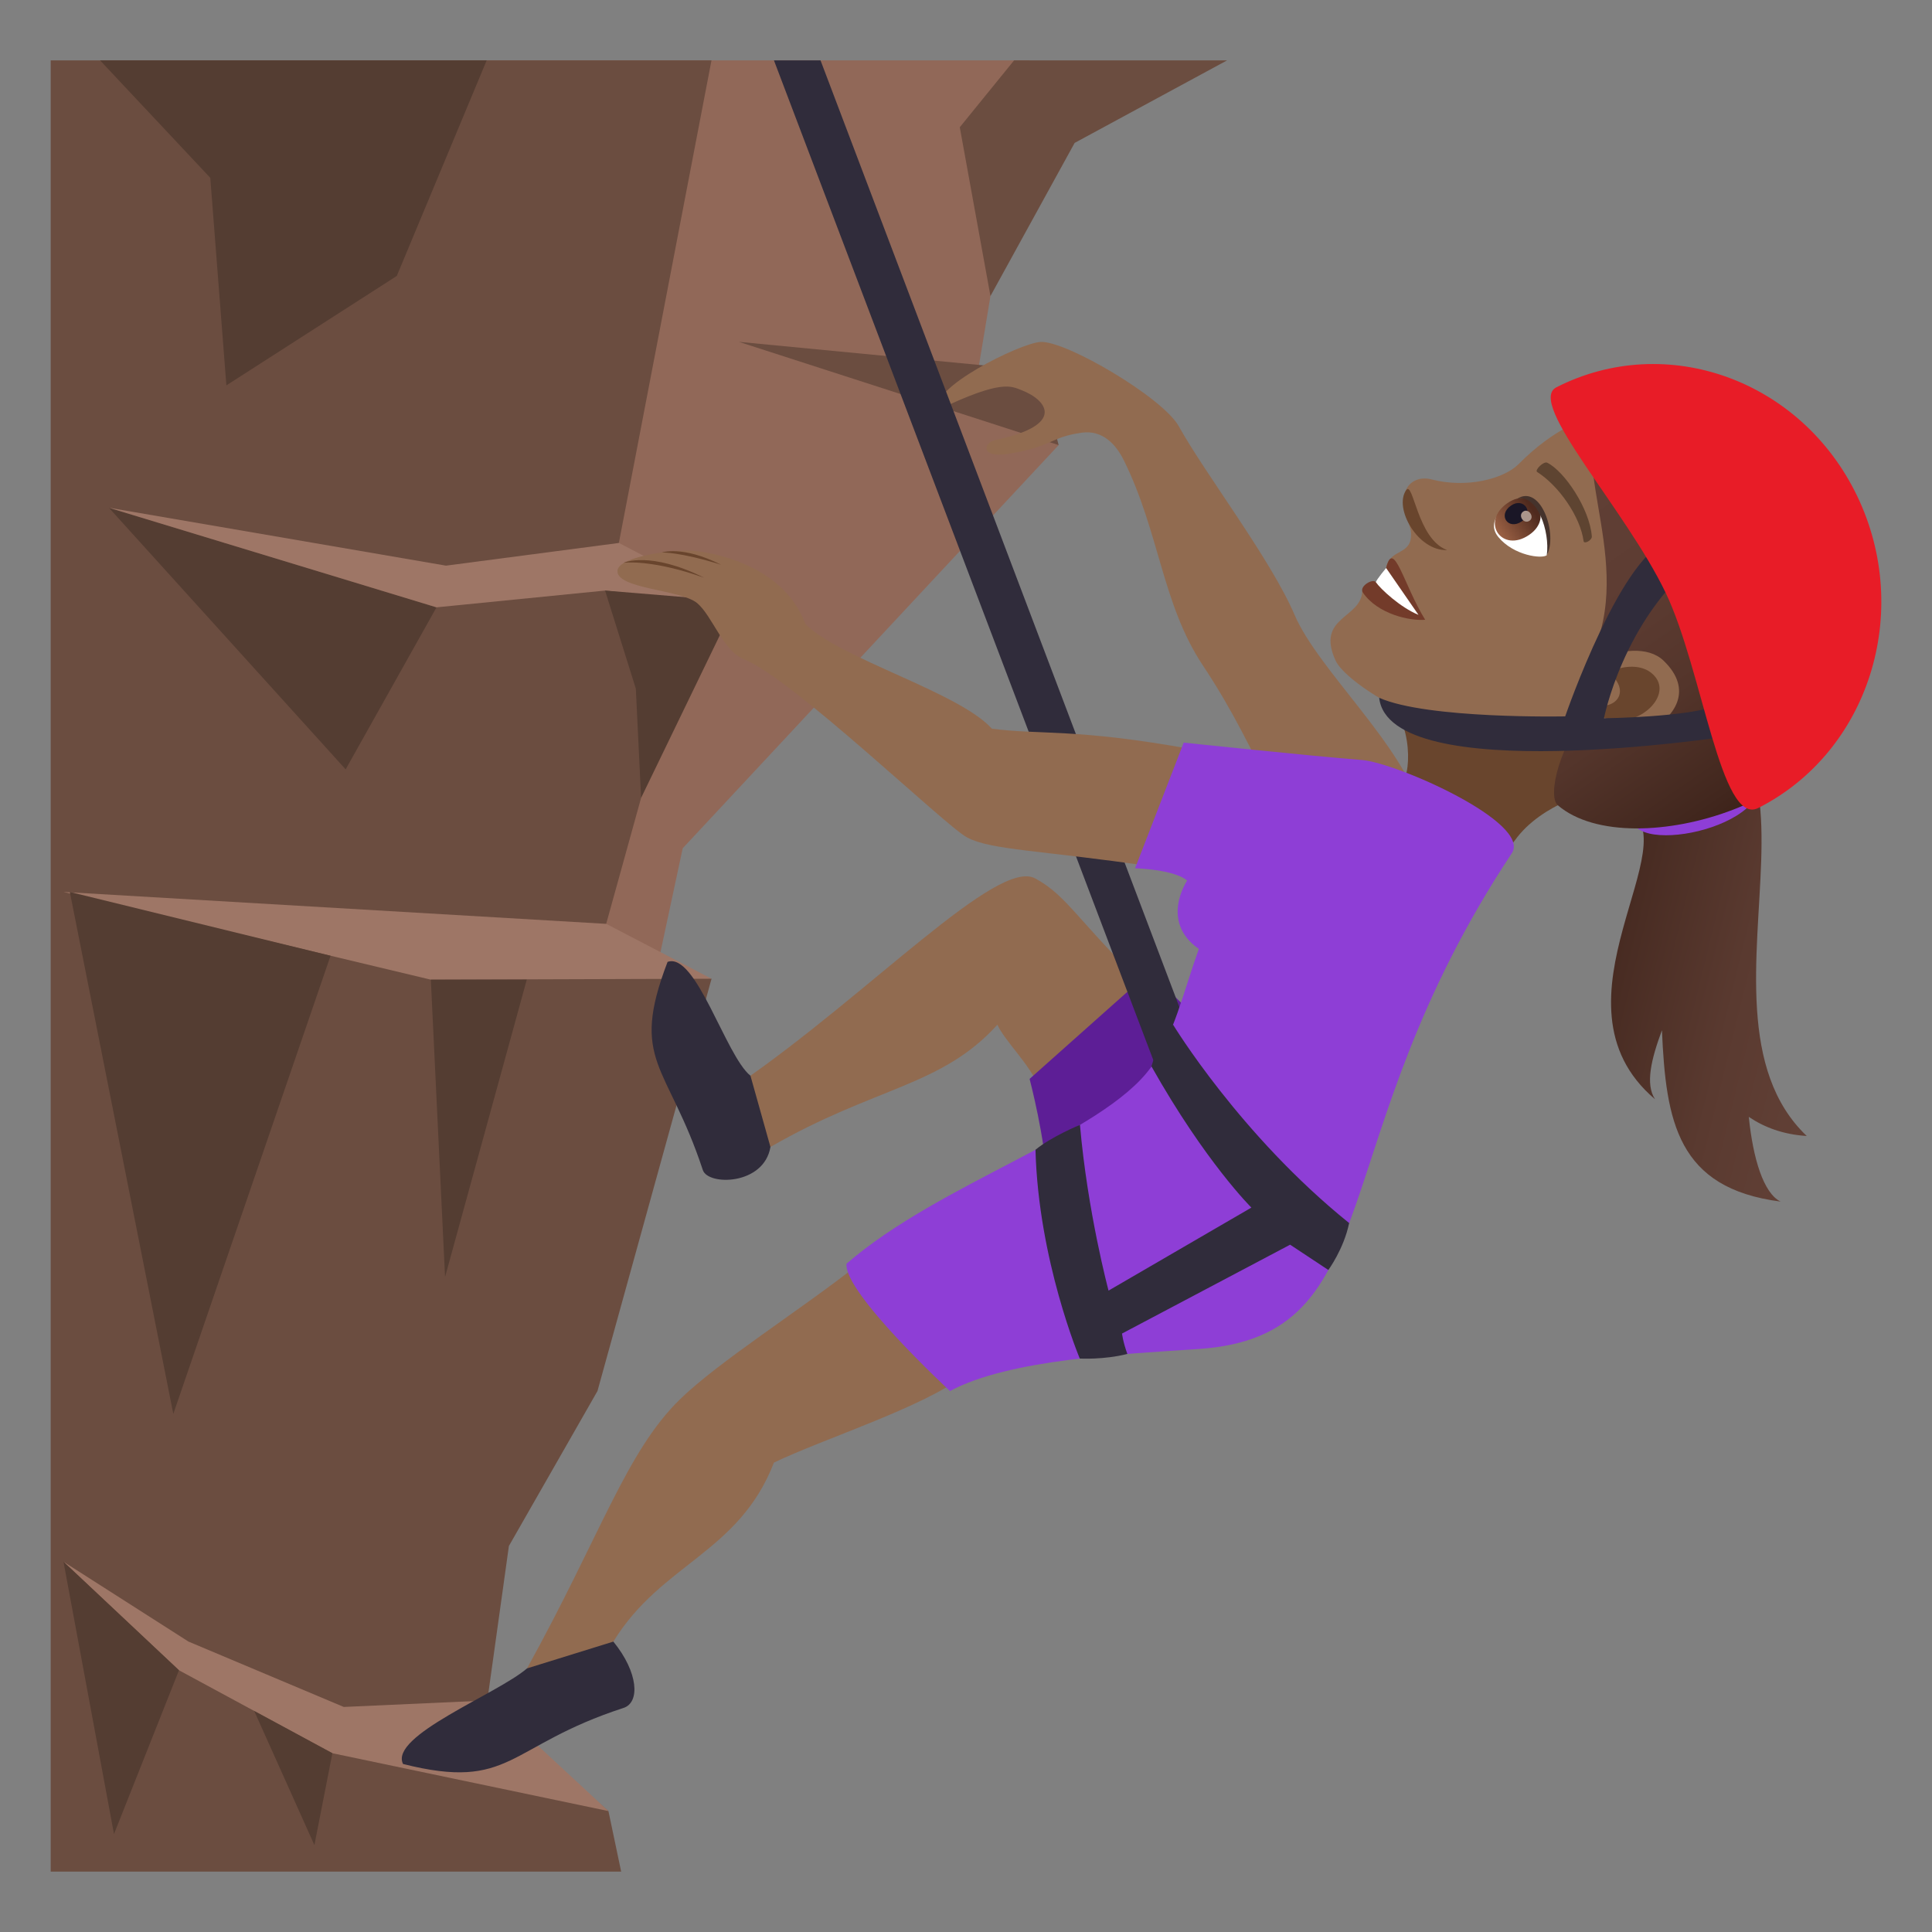 <?xml version="1.0" encoding="utf-8"?>
<!-- Generator: Adobe Illustrator 15.0.0, SVG Export Plug-In . SVG Version: 6.00 Build 0)  -->
<!DOCTYPE svg PUBLIC "-//W3C//DTD SVG 1.1//EN" "http://www.w3.org/Graphics/SVG/1.1/DTD/svg11.dtd">
<svg version="1.1" id="Layer_1" xmlns:x="http://ns.adobe.com/Extensibility/1.0/" xmlns:i="http://ns.adobe.com/AdobeIllustrator/10.0/" xmlns:graph="http://ns.adobe.com/Graphs/1.0/"
	 xmlns="http://www.w3.org/2000/svg" xmlns:xlink="http://www.w3.org/1999/xlink" xmlns:a="http://ns.adobe.com/AdobeSVGViewerExtensions/3.0/"
	 x="0px" y="0px" width="64px" height="64px" viewBox="0 0 64 64" enable-background="new 0 0 64 64" xml:space="preserve">
<rect x="0" y="0" width="64" height="64" fill="#808080" stroke="none"/>
<linearGradient id="SVGID_1_" gradientUnits="userSpaceOnUse" x1="-105.916" y1="-594.065" x2="-96.288" y2="-594.065" gradientTransform="matrix(0.971 0.239 -0.239 0.971 12.301 632.432)">
	<stop  offset="0" style="stop-color:#3B2118"/>
	<stop  offset="0.189" style="stop-color:#452920"/>
	<stop  offset="0.676" style="stop-color:#5A3A30"/>
	<stop  offset="1" style="stop-color:#614036"/>
	<a:midPointStop  offset="0" style="stop-color:#3B2118"/>
	<a:midPointStop  offset="0.382" style="stop-color:#3B2118"/>
	<a:midPointStop  offset="1" style="stop-color:#614036"/>
</linearGradient>
<path fill="url(#SVGID_1_)" d="M57.931,36.998c0.516,0.348,1.141,0.584,1.92,0.633c-4.559-4.334,2.676-15.247-6.426-14.155
	l0.428,3.291c2.24,1.036-2.813,6.44,0.971,9.646c-0.328-0.502-0.123-1.332,0.23-2.285c0.131,3.023,0.51,5.236,3.93,5.676
	C58.417,39.525,58.071,38.377,57.931,36.998z"/>
<path fill="#8E3ED6" d="M58.257,25.548c-0.447-1.16-3.547-0.627-4.16,1.327C53.591,28.477,58.993,27.461,58.257,25.548z"/>
<path fill="#69452D" d="M45.636,22.91c1.164,0.67,1.141,2.673,0.818,2.993c-1.051,1.048,2.688,3.402,3.721,1.945
	c0.896-1.265,2.74-1.666,2.74-1.666C52.837,25.257,55.542,19.952,45.636,22.91z"/>
<path fill="#916B50" d="M58.036,15.448c-2.57-2.703-5.502-2.327-7.723-0.081c-0.502,0.507-1.744,0.813-2.885,0.515
	c-0.414-0.108-0.736,0.075-0.852,0.347c-0.227,0.534,0.158,1.097,0.168,1.438c0.027,0.756-0.705,0.482-0.828,1.15
	c-0.059,0.305,0.537,0.654-0.791,0.768c-0.027,0.906-1.551,0.841-0.881,2.3c0.318,0.694,2.898,2.415,5.422,2.514
	c1.426,0.058,2.604-0.583,2.604-0.583c2.27,1.868,4.871,1.294,6.656-0.67C61.419,20.398,59.704,17.199,58.036,15.448z"/>
<path fill="#733B2A" d="M45.917,18.816c0.02,0.405-0.34,0.469-0.34,0.469c-0.094-0.137-0.57,0.14-0.43,0.344
	c0.486,0.711,1.545,0.945,2.064,0.902C46.499,19.381,46.165,17.813,45.917,18.816z"/>
<path fill="#FFFFFF" d="M45.917,18.816c0,0-0.314,0.376-0.34,0.469c0.152,0.224,0.813,0.839,1.412,1.083L45.917,18.816z"/>
<linearGradient id="SVGID_2_" gradientUnits="userSpaceOnUse" x1="-841.433" y1="-876.701" x2="-827.849" y2="-876.701" gradientTransform="matrix(0.566 0.824 -0.824 0.566 -194.918 1204.762)">
	<stop  offset="0" style="stop-color:#614036"/>
	<stop  offset="0.353" style="stop-color:#5E3D33"/>
	<stop  offset="0.644" style="stop-color:#54352B"/>
	<stop  offset="0.912" style="stop-color:#42271E"/>
	<stop  offset="1" style="stop-color:#3B2118"/>
	<a:midPointStop  offset="0" style="stop-color:#614036"/>
	<a:midPointStop  offset="0.746" style="stop-color:#614036"/>
	<a:midPointStop  offset="1" style="stop-color:#3B2118"/>
</linearGradient>
<path fill="url(#SVGID_2_)" d="M60.741,22.78c1.379-1.75,0.688-5.207-1.598-7.439c-2.225-2.17-5.219-2.836-6.068-1.654
	c-1.201,1.678,1.266,5.211-0.535,8.391c-0.172,0.147,0.342,1.173,0.207,1.324c-1.096,1.219-1.494,2.975-1.143,3.273
	C54.052,28.77,61.577,26.278,60.741,22.78z"/>
<path fill="#69452D" d="M46.579,16.24c-0.414,0.593,0.387,2.021,1.361,1.982C46.944,17.865,46.819,15.893,46.579,16.24z"/>
<path fill="#916B50" d="M55.104,21.882c-1.014-0.971-3.816,0.432-3.787,1.662c0.002,0.176,0.361,0.843,1.213,0.739
	c0.471-0.058,1.273,0.354,2.014-0.025C55.497,23.776,56.112,22.849,55.104,21.882z"/>
<path id="Path_2416_" fill="#69452D" d="M54.671,22.268c-0.297-0.222-0.816-0.263-1.379,0.002c0.977,0.83-0.201,1.571-0.961,0.759
	c-0.088,0.106-0.178,0.219-0.268,0.345c0.711,0.043,0.932,0.594,1.814,0.467C54.677,23.721,55.405,22.815,54.671,22.268z"/>
<path id="Path_2415_" fill="#5E4431" d="M52.731,17.764c-0.07-0.902-0.9-2.149-1.475-2.435c-0.119-0.063-0.428,0.246-0.336,0.306
	c0.715,0.452,1.432,1.48,1.539,2.293C52.476,18.035,52.747,17.897,52.731,17.764z"/>
<path fill="#FFFFFF" d="M51.239,18.392c-0.154,0.129-1.098,0.016-1.607-0.605c-0.289-0.353-0.09-0.688,0.166-0.986
	C50.985,15.864,51.552,17.635,51.239,18.392z"/>
<linearGradient id="Path_1_" gradientUnits="userSpaceOnUse" x1="-840.049" y1="-873.784" x2="-840.049" y2="-875.375" gradientTransform="matrix(0.566 0.824 -0.824 0.566 -194.918 1204.762)">
	<stop  offset="0" style="stop-color:#A6694A"/>
	<stop  offset="1" style="stop-color:#4F2A1E"/>
	<a:midPointStop  offset="0" style="stop-color:#A6694A"/>
	<a:midPointStop  offset="0.5" style="stop-color:#A6694A"/>
	<a:midPointStop  offset="1" style="stop-color:#4F2A1E"/>
</linearGradient>
<path id="Path_2414_" fill="url(#Path_1_)" d="M49.938,16.665c-0.908,0.626-0.184,1.674,0.721,1.051
	C51.501,17.138,50.78,16.087,49.938,16.665z"/>
<path id="Path_2413_" fill="#1A1626" d="M50.054,16.748c-0.453,0.312-0.092,0.834,0.359,0.522
	C50.837,16.982,50.476,16.457,50.054,16.748z"/>
<path id="Path_2412_" fill="#AB968C" d="M50.458,16.946c-0.188,0.129,0.021,0.435,0.209,0.304
	C50.847,17.129,50.638,16.824,50.458,16.946z"/>
<path fill="#45332C" d="M51.239,18.392c0.371-0.672-0.184-2.361-0.975-1.874C50.917,16.362,51.351,17.6,51.239,18.392z"/>
<path fill="#302C3B" d="M57.22,24.393c0,0-0.031-1.128-0.283-1.032c-1.043,0.402-3.803,0.432-3.803,0.432s0.625-3.22,3.09-5.219
	c0.211-0.171-0.564-0.732-0.83-0.693c-1.619,0.251-3.545,5.85-3.545,5.85s-4.559,0.095-6.162-0.616
	C46.021,26.111,57.22,24.393,57.22,24.393z"/>
<path fill="#E81C27" d="M61.524,16.437c-1.848-3.85-6.311-5.465-9.965-3.608c-1.008,0.51,2.279,4.018,3.619,6.808
	c1.219,2.544,1.828,7.76,3.068,7.128C61.901,24.913,63.37,20.287,61.524,16.437z"/>
<polygon fill="#916858" points="32.362,12.508 34.106,2 15.192,2 20.454,38.193 22.616,28.1 35.069,14.744 "/>
<polygon fill="#6B4D40" points="23.569,2 20.452,18.24 23.171,19.455 19.854,31.422 23.571,32.422 19.792,46.08 16.858,51.213 
	16.122,56.484 20.155,59.994 20.577,62 1.679,62 1.679,2 "/>
<polygon fill="#9E7666" points="2.103,51.734 6.243,54.379 11.388,56.545 16.202,56.328 20.155,59.994 11.011,58.078 5.929,55.33 
	"/>
<polygon fill="#9E7666" points="14.272,32.453 2.104,29.547 20.083,30.604 23.571,32.422 "/>
<polygon fill="#543D32" points="10.95,31.66 5.741,46.838 2.313,29.547 "/>
<polygon fill="#543D32" points="17.45,32.453 14.743,42.303 14.272,32.453 "/>
<polygon fill="#543D32" points="5.929,55.33 3.776,60.756 2.103,51.734 "/>
<polygon fill="#543D32" points="11.011,58.078 10.415,61.121 8.421,56.678 "/>
<polygon fill="#543D32" points="3.608,16.82 11.45,25.486 14.46,20.119 "/>
<polygon fill="#543D32" points="3.315,2 6.966,5.891 7.499,12.766 13.144,9.141 16.122,2 "/>
<polygon fill="#9E7666" points="3.608,16.82 14.774,18.738 20.503,17.986 24.478,20.059 20.044,19.563 14.46,20.119 "/>
<polygon fill="#6B4D40" points="24.476,11.324 34.429,12.281 35.069,14.744 "/>
<polygon fill="#543D32" points="21.063,22.813 20.044,19.563 24.388,19.922 21.237,26.432 "/>
<polygon fill="#6B4D40" points="33.593,2 40.649,2 35.599,4.734 32.81,9.807 31.794,4.215 "/>
<path fill="#916B50" d="M34.296,29.1c-1.256-0.689-5.484,3.814-9.775,6.771c-0.262,0.18,0.73,2.279,1.002,2.123
	c3.457-1.996,5.656-1.996,7.516-4.047c0.285,0.592,1.041,1.258,1.422,2.131c0.264,0.604,4.418-2.467,3.9-2.967
	C35.622,30.453,35.399,29.705,34.296,29.1z"/>
<path fill="#916B50" d="M42.888,20.375c-0.793-1.854-2.949-4.652-3.84-6.256c-0.529-0.949-3.727-2.832-4.574-2.792
	c-0.68,0.03-3.775,1.581-3.348,2.226c2.045-0.98,2.367-0.76,2.703-0.633c0.859,0.328,1.496,1.158-0.854,1.656
	c-0.408,0.086-0.502,0.605,0.414,0.461c1.465-0.236,1.4-0.557,2.438-0.703c0.705-0.1,1.145,0.396,1.402,0.916
	c1.18,2.385,1.268,4.764,2.615,6.789c2.123,3.193,2.088,4.848,4.371,6.188c0.48,0.281,2.99-0.848,2.867-1.332
	C46.544,24.744,43.675,22.209,42.888,20.375z"/>
<path fill="#302C3B" d="M24.86,35.635c-0.82-0.656-1.805-4.107-2.746-3.771c-1.268,3.311-0.002,3.352,1.168,6.895
	c0.172,0.525,2.027,0.506,2.24-0.764L24.86,35.635z"/>
<path fill="#5D1E96" d="M39.788,34.156c-0.227-0.771-1.775-1.893-1.775-1.893s-2.244,1.994-3.906,3.477c0,0,0.539,2.059,0.559,3.338
	C34.692,41.258,40.421,36.293,39.788,34.156z"/>
<path fill="#302C3B" d="M39.026,37.281L25.638,2h1.543l13.469,35.533C40.606,37.658,38.407,39.201,39.026,37.281z"/>
<path fill="#916B50" d="M39.509,24.824c-3.887-0.707-5.055-0.473-6.652-0.686c-1.094-1.213-5.047-2.322-6.176-3.465
	c-0.773-2.084-3.352-2.385-3.625-2.42c-0.615-0.08-2.547,0.164-2.6,0.641c-0.072,0.617,2.09,0.629,2.637,1.084
	c0.496,0.412,0.865,1.586,1.539,1.854c1.637,0.65,6.68,5.527,7.404,5.91c0.803,0.424,2.443,0.42,6.127,0.961
	C38.878,28.809,40.216,24.953,39.509,24.824z"/>
<path fill="#916B50" d="M17.458,55.268c2.439-4.408,3.281-7.168,5.061-8.908c1.275-1.248,4.041-2.994,5.879-4.449
	c0.598-0.475,4.18,3.172,3.57,3.639c-1.387,1.07-4.689,2.111-6.33,2.9c-1.16,2.998-3.729,3.336-5.32,5.93
	C20.14,54.664,17.286,55.578,17.458,55.268z"/>
<path fill="#302C3B" d="M17.458,55.268c-0.986,0.85-4.57,2.23-4.107,3.166c3.602,0.906,3.434-0.598,7.305-1.857
	c0.551-0.18,0.494-1.176-0.338-2.197L17.458,55.268z"/>
<path fill="#8E3ED6" d="M39.212,24.6l-1.611,4.162c1.426,0.066,1.723,0.41,1.723,0.41s-0.916,1.355,0.389,2.262
	c-0.51,1.42-0.846,2.918-1.598,3.939c-1.633,2.221-6.969,3.801-10.072,6.488c-0.111,0.945,3.426,4.219,3.426,4.219
	c1.969-1.059,5.773-1.225,8.242-1.393c6.406-0.436,4.01-6.83,10.369-16.422c0.67-1.008-3.807-2.999-4.973-3.09
	C43.421,25.045,39.212,24.6,39.212,24.6z"/>
<path fill="#69452D" d="M23.325,19.138c-1.797-0.896-2.668-0.495-2.668-0.495S21.56,18.513,23.325,19.138z"/>
<path fill="#69452D" d="M23.888,18.708c-1.281-0.648-1.965-0.406-1.965-0.406S22.513,18.278,23.888,18.708z"/>
<path fill="#302C3B" d="M38.858,33.941c0,0,2.221,3.666,5.834,6.574c-0.176,0.859-0.689,1.555-0.689,1.555l-1.266-0.838
	l-5.568,2.943c0,0,0.027,0.268,0.176,0.676c-0.779,0.199-1.576,0.152-1.576,0.152s-1.373-3.262-1.467-6.916
	c0.531-0.439,1.473-0.824,1.473-0.824c0.252,2.896,0.947,5.49,0.947,5.49l4.732-2.75c0,0-1.52-1.5-3.311-4.678
	C38.396,34.438,38.858,33.941,38.858,33.941z"/>
</svg>
